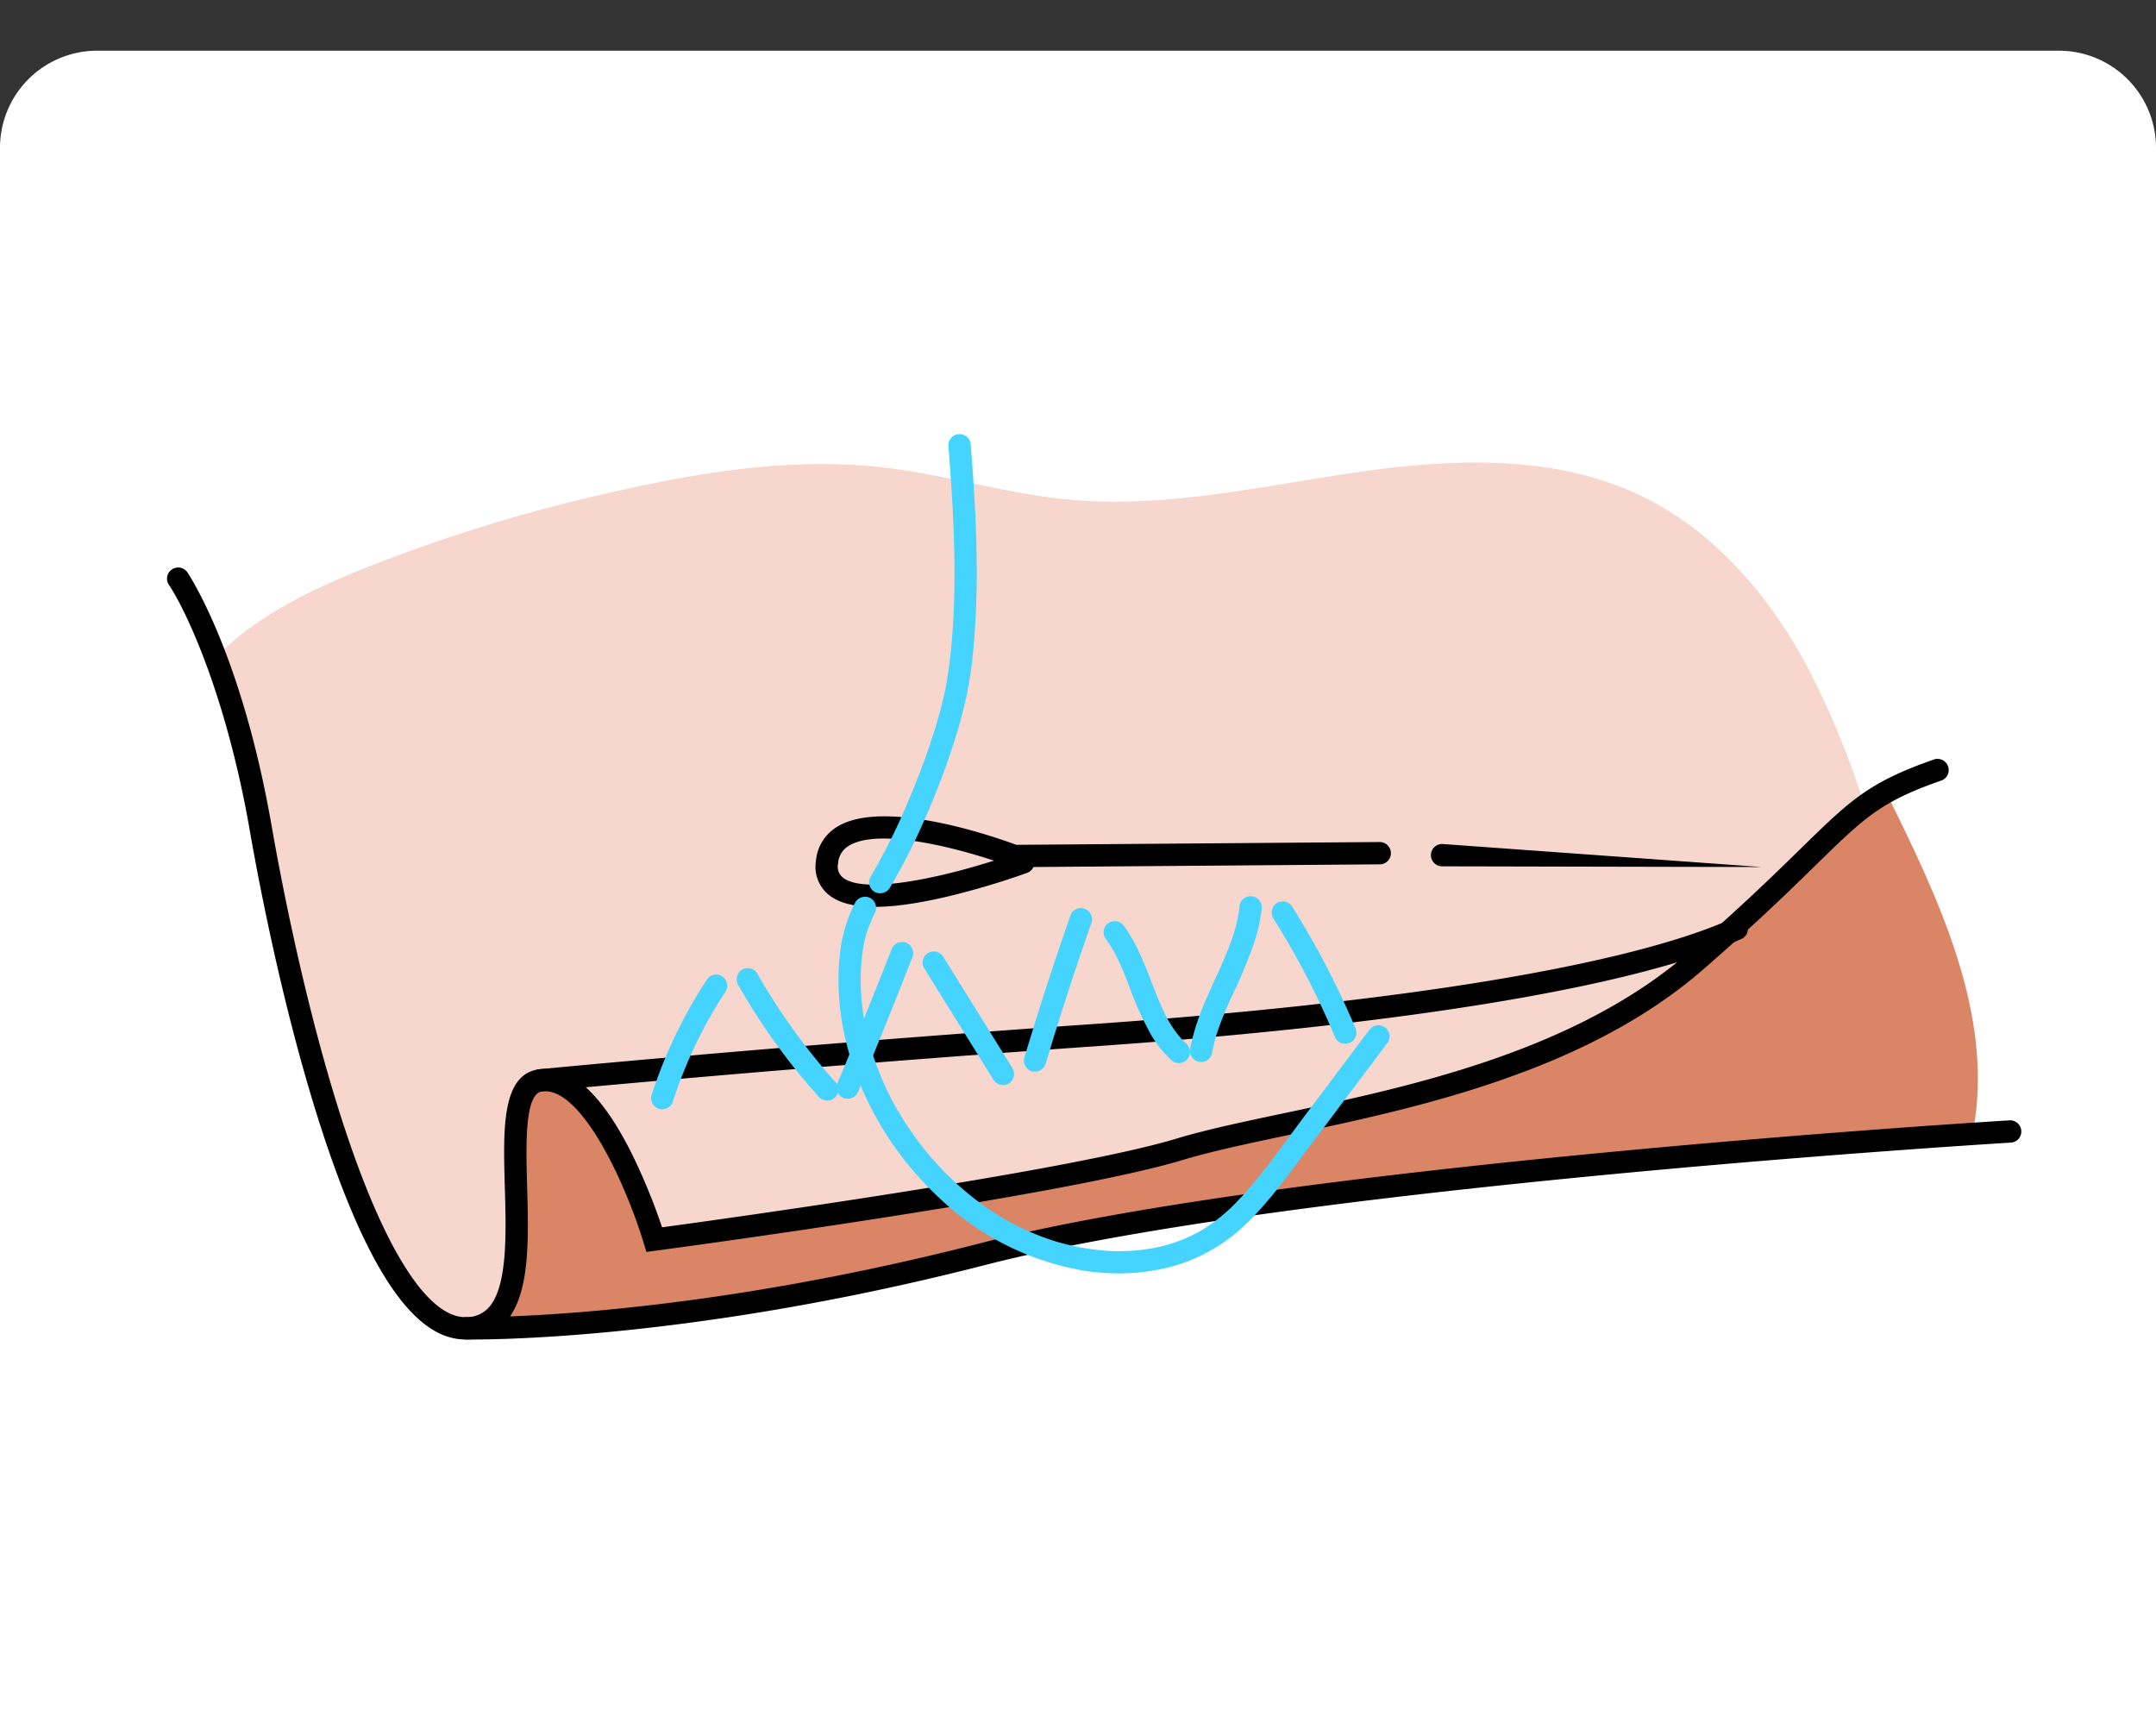 <svg xmlns="http://www.w3.org/2000/svg" width="444" height="353.444" viewBox="0 0 444 353.444">
  <rect x="0" y="0" width="444" height="353.444" fill="#333333" stroke="none"/>
  <g id="Grupo_1066307" data-name="Grupo 1066307" transform="translate(6228.5 9144.444)">
    <g id="Grupo_1066286" data-name="Grupo 1066286" transform="translate(-13.5 17)">
      <path id="Figura_20_Puntada_invisible" data-name="Figura 20_Puntada_invisible" d="M20,0H424a20,20,0,0,1,20,20V343a0,0,0,0,1,0,0H0a0,0,0,0,1,0,0V20A20,20,0,0,1,20,0Z" transform="translate(-6215 -9151)" fill="#fff"/>
      <g id="Grupo_1066221" data-name="Grupo 1066221">
        <path id="Trazado_777289" data-name="Trazado 777289" d="M322.3,152.627c-2.125-16.323-7.959-32.616-19.24-44.6C289.4,93.51,269.463,86.842,250.028,82.447s-39.563-7.166-57.409-16.027c-11.541-5.731-21.754-13.842-33.173-19.811C143.1,38.064,124.752,34.143,106.5,31.48a332.671,332.671,0,0,0-57.8-3.732c-10.737.317-22.181,1.652-31.715,6.135A193.02,193.02,0,0,1,13.09,69.932C6.168,105.166-3.27,174.378,15.606,181.3S35.74,136,48.324,139.143s10.067,39.01,10.067,39.01,81.794,19.505,107.591,21.393S239.6,215.9,279.237,201.433c25.95-9.474,34.912-14.9,43.832-17.345a173.874,173.874,0,0,0-.773-31.461" transform="translate(-6198.605 -9051.532) rotate(-21)" fill="#f7d6cd"/>
        <path id="Trazado_777290" data-name="Trazado 777290" d="M333.7,240.681a2.308,2.308,0,0,1-.806-.146l-66.8-25.049a2.337,2.337,0,0,1-1.64.656,157.823,157.823,0,0,1-17.17-1.338c-12.539-1.719-19.9-4.639-22.513-8.929a7.421,7.421,0,0,1-.091-7.529,9.089,9.089,0,0,1,6.6-5.078c11.149-2.134,29.792,13.727,33.156,16.688l70.07,26.277a2.3,2.3,0,0,1-.807,4.449M233.568,197.652a7.62,7.62,0,0,0-1.43.128,4.478,4.478,0,0,0-3.35,2.621,2.886,2.886,0,0,0-.094,3.086c2.9,4.762,18.327,7.162,30.268,7.855-6.488-5.316-18.26-13.689-25.395-13.689" transform="translate(-6327.814 -9088.689) rotate(-21)"/>
        <path id="Trazado_777291" data-name="Trazado 777291" d="M461.237,287.35l59.5,27.909-61.3-23.684a2.3,2.3,0,1,1,1.8-4.225" transform="translate(-6451.382 -9090.578) rotate(-21)"/>
        <path id="Trazado_777292" data-name="Trazado 777292" d="M330.779,361.735c.106-.168-.1-.461,0-.629,12.525-20.577,10.325-47.283,8.075-71.265-11.291,1.613-18.144,7.158-48.972,18.414-39.639,14.471-87.458,0-113.254-1.888S69.036,284.973,69.036,284.973s2.517-35.864-10.067-39.01-13.842,49.077-32.718,42.155c0,0,39.639,16.359,105.074,23.91,52.383,6.044,161.335,38.044,199.453,49.706" transform="translate(-6246.824 -9147.444) rotate(-21)" fill="#da8666"/>
        <path id="Trazado_777293" data-name="Trazado 777293" d="M335.5,404.907a2.3,2.3,0,0,1-.694-.108c-1.407-.446-141.477-44.693-205.943-52.13-65-7.5-105.289-23.9-105.688-24.068a2.3,2.3,0,0,1,1.752-4.247c.394.163,40.149,16.331,104.462,23.751,64.9,7.489,205.394,51.868,206.8,52.315a2.3,2.3,0,0,1-.693,4.487" transform="translate(-6258.513 -9184.044) rotate(-21)"/>
        <path id="Trazado_777294" data-name="Trazado 777294" d="M324.75,305.445c-25.026,0-70.025-9.581-127.8-27.267-60.922-18.649-108.941-31.939-109.418-32.071a2.3,2.3,0,1,1,1.223-4.429c.479.133,48.555,13.438,109.54,32.107C259.211,292.432,305.625,302,329,300.742a2.3,2.3,0,1,1,.249,4.587q-2.127.116-4.5.115" transform="translate(-6273.318 -9135.055) rotate(-21)"/>
        <path id="Trazado_777295" data-name="Trazado 777295" d="M236.611,196.54c-18.139,0-35.857-2.833-50.512-5.177-8.7-1.391-16.218-2.594-22.491-3.052C137.921,186.431,59,167.66,55.651,166.861l-1.894-.451.136-1.943c.917-13.124-.535-34.671-8.333-36.621-3.558-.89-7.075,9.1-9.895,17.129-3.7,10.529-7.52,21.418-14.555,24.737a10.673,10.673,0,0,1-8.5.217C3.152,166.462-.916,150.987.171,122.619,1.186,96.153,6.423,67.188,8.628,55.964c5.379-27.385,4.01-46.741,2.533-53.149a2.3,2.3,0,0,1,4.475-1.041c.184.79,4.436,19.762-2.5,55.075-2.184,11.119-7.372,39.8-8.374,65.946-.959,25.033,2.389,40.24,9.428,42.821a6.168,6.168,0,0,0,4.96-.059c5.3-2.5,8.954-12.915,12.18-22.1,3.967-11.3,7.713-21.975,15.344-20.064,6.258,1.565,10.121,9.2,11.481,22.683a123.437,123.437,0,0,1,.424,16.761c12.33,2.905,82.2,19.2,105.364,20.9,6.469.474,14.074,1.69,22.881,3.1,25.376,4.058,60.128,9.616,89.418-1.078,13.579-4.957,22.6-8.85,29.179-11.692,13.063-5.64,17.947-7.749,32.08-7.322a2.3,2.3,0,1,1-.139,4.592c-13.1-.4-17.394,1.454-30.12,6.948-6.635,2.864-15.722,6.787-29.424,11.79-13.186,4.814-27.32,6.475-41.206,6.475" transform="translate(-6191.697 -9039.696) rotate(-21)"/>
        <path id="Trazado_777296" data-name="Trazado 777296" d="M222.338,224.19a29.773,29.773,0,0,0-5.932,7.4A49.7,49.7,0,0,0,213,239.2a55.14,55.14,0,0,0-2.98,15.847A67.022,67.022,0,0,0,216.791,287a56.845,56.845,0,0,0,22.28,24.617,44.263,44.263,0,0,0,16.911,5.764,35.161,35.161,0,0,0,17.661-2.563c6.29-2.609,11.971-6.421,17.72-10.023l18.363-11.5,4.51-2.826a2.3,2.3,0,1,0-2.318-3.967l-18.04,11.3c-5.645,3.536-11.211,7.294-17.081,10.452q-2.108,1.134-4.3,2.1c-.423.185-.171.074-.078.035q-.314.132-.63.257-.527.21-1.059.405c-.78.286-1.57.549-2.368.781a31.926,31.926,0,0,1-4.238.936c-.124.018-.573.073-.078.013-.164.02-.328.04-.492.058q-.492.054-.985.093-1.033.081-2.069.1a33.8,33.8,0,0,1-4.128-.2c-.2-.021-.392-.045-.587-.068-.1-.012-.448-.071.025,0-.325-.051-.651-.1-.975-.152q-1.073-.183-2.133-.428a39.773,39.773,0,0,1-4.012-1.156q-.946-.326-1.875-.7l-.372-.15c-.619-.247.42.187-.191-.08-.369-.161-.737-.324-1.1-.493a47.881,47.881,0,0,1-7.186-4.14c-.557-.387-1.1-.79-1.646-1.194s.35.279-.18-.137l-.32-.252q-.477-.38-.945-.77-1.635-1.364-3.155-2.86-1.477-1.453-2.834-3.022-.59-.681-1.156-1.382c-.19-.234-.376-.471-.563-.707-.063-.079-.262-.346.026.035-.128-.169-.257-.337-.383-.506a59.482,59.482,0,0,1-4.156-6.372q-.961-1.7-1.814-3.453-.409-.839-.793-1.69-.193-.426-.379-.855c-.062-.143-.124-.287-.185-.43s-.049-.115.05.117q-.072-.173-.143-.347A66.236,66.236,0,0,1,215.2,266.6c-.048-.311-.093-.622-.137-.933-.089-.631.058.5-.017-.137-.015-.125-.031-.25-.046-.374q-.124-1.028-.215-2.061-.173-1.965-.221-3.94a58.354,58.354,0,0,1,.323-7.741q.051-.462.109-.923c.017-.134.079-.564,0-.034.022-.153.043-.306.066-.459q.142-.963.319-1.92.353-1.91.847-3.789t1.132-3.7q.3-.87.641-1.727c.113-.286.229-.57.346-.854-.192.467-.03.071.02-.045.086-.2.172-.394.26-.59q.8-1.769,1.739-3.466c.349-.626.717-1.24,1.116-1.836q.3-.452.625-.891c.085-.115.171-.231.258-.345-.263.345.184-.224.238-.289a30.794,30.794,0,0,1,2.976-3.109,2.315,2.315,0,0,0,0-3.248,2.348,2.348,0,0,0-3.248,0" transform="translate(-6326.874 -9105.027) rotate(-21)" fill="#45d3ff"/>
        <path id="Trazado_777297" data-name="Trazado 777297" d="M289.894,64.833c-1.963,6.64-4.011,13.258-6.338,19.781-1.162,3.257-2.392,6.489-3.716,9.684l-.229.55c-.3.721.167-.389-.138.33q-.233.547-.469,1.094-.521,1.2-1.06,2.4-1.08,2.388-2.24,4.737a80.833,80.833,0,0,1-4.026,7.351c-1.415,2.239-2.957,4.4-4.566,6.5l-.232.3c.325-.424-.068.086-.112.142q-.3.382-.6.761-.67.845-1.354,1.678-1.392,1.7-2.835,3.353-2.845,3.266-5.86,6.38a130,130,0,0,1-13.1,12.009,2.3,2.3,0,0,0,0,3.248,2.368,2.368,0,0,0,3.248,0,126.276,126.276,0,0,0,11.7-10.588,155.939,155.939,0,0,0,11.561-12.984A85.282,85.282,0,0,0,278.6,107.85a173.419,173.419,0,0,0,8.453-19.436c2.721-7.353,5.052-14.843,7.274-22.359a2.3,2.3,0,1,0-4.43-1.221" transform="translate(-6313.545 -9026.046) rotate(-21)" fill="#45d3ff"/>
        <path id="Trazado_777298" data-name="Trazado 777298" d="M389.66,288.561q.68,3.44,1.221,6.9.25,1.609.47,3.222-.04-.3.017.134c.021.165.043.331.064.5q.048.373.094.745.108.871.206,1.741.776,6.844.991,13.735a2.3,2.3,0,1,0,4.594,0,174.32,174.32,0,0,0-3.228-28.2,2.311,2.311,0,0,0-2.825-1.6,2.356,2.356,0,0,0-1.6,2.826" transform="translate(-6419.877 -9101.896) rotate(-21)" fill="#45d3ff"/>
        <path id="Trazado_777299" data-name="Trazado 777299" d="M343.006,306.495q.8-1.325,1.717-2.571c.083-.113.516-.681.224-.3.138-.178.279-.354.42-.53q.516-.641,1.054-1.262c1.337-1.547,2.766-3.011,4.216-4.452a112.412,112.412,0,0,0,8.532-8.913,34.738,34.738,0,0,0,4.042-6.079,2.3,2.3,0,0,0-3.967-2.319,28.653,28.653,0,0,1-1.536,2.67q-.391.6-.81,1.188-.224.312-.453.62l-.173.23c-.386.511.289-.357-.112.142-1.273,1.585-2.636,3.086-4.057,4.539-2.885,2.951-5.951,5.729-8.676,8.834a41.34,41.34,0,0,0-4.387,5.891,2.3,2.3,0,0,0,3.967,2.318" transform="translate(-6395.454 -9107.761) rotate(-21)" fill="#45d3ff"/>
        <path id="Trazado_777300" data-name="Trazado 777300" d="M323.461,271.535a26.665,26.665,0,0,1,.591,2.716c.035.211.065.423.1.635-.059-.4.011.1.028.24q.086.747.143,1.5c.144,1.875.167,3.756.175,5.636a66.343,66.343,0,0,0,.663,11.417,23.321,23.321,0,0,0,2.055,6.241,2.311,2.311,0,0,0,3.143.824,2.355,2.355,0,0,0,.824-3.143c-.094-.191-.185-.384-.276-.577-.184-.39.056.169-.1-.23q-.272-.684-.5-1.385a22.874,22.874,0,0,1-.641-2.538c-.08-.413-.139-.829-.212-1.243-.046-.27,0,.05.01.088-.014-.105-.027-.21-.039-.315-.03-.245-.057-.491-.081-.737-.091-.921-.148-1.845-.184-2.77-.144-3.683.036-7.374-.228-11.053a34.073,34.073,0,0,0-1.038-6.527,2.3,2.3,0,0,0-4.43,1.221" transform="translate(-6386.622 -9105.73) rotate(-21)" fill="#45d3ff"/>
        <path id="Trazado_777301" data-name="Trazado 777301" d="M294.82,259.542q-10.125,11.934-19.683,24.332a2.3,2.3,0,0,0,.824,3.142,2.369,2.369,0,0,0,3.143-.824q-.16.208.1-.123l.3-.392.607-.783q.608-.783,1.218-1.563,1.145-1.463,2.3-2.92,2.344-2.962,4.721-5.9,4.793-5.919,9.722-11.725a2.3,2.3,0,0,0-3.248-3.248" transform="translate(-6362.711 -9109.803) rotate(-21)" fill="#45d3ff"/>
        <path id="Trazado_777302" data-name="Trazado 777302" d="M260.494,282.273l-5.088-26.527a2.31,2.31,0,0,0-2.826-1.6,2.356,2.356,0,0,0-1.6,2.825l5.088,26.527a2.31,2.31,0,0,0,2.825,1.6,2.357,2.357,0,0,0,1.6-2.826" transform="translate(-6350.951 -9111.787) rotate(-21)" fill="#45d3ff"/>
        <path id="Trazado_777303" data-name="Trazado 777303" d="M221.273,246.778q-10.057,11.042-20.366,21.85a2.3,2.3,0,0,0,3.248,3.248q10.308-10.807,20.366-21.85a2.3,2.3,0,1,0-3.248-3.248" transform="translate(-6326.398 -9117.051) rotate(-21)" fill="#45d3ff"/>
        <path id="Trazado_777304" data-name="Trazado 777304" d="M190.081,262.2a131.625,131.625,0,0,1-7.142-27.068,2.3,2.3,0,0,0-2.826-1.6,2.368,2.368,0,0,0-1.6,2.826,131.707,131.707,0,0,0,7.142,27.068,2.351,2.351,0,0,0,2.826,1.6,2.323,2.323,0,0,0,1.6-2.826" transform="translate(-6314.221 -9115.078) rotate(-21)" fill="#45d3ff"/>
        <path id="Trazado_777305" data-name="Trazado 777305" d="M148.822,231.619a97.978,97.978,0,0,0-19.129,18,2.354,2.354,0,0,0,0,3.248,2.323,2.323,0,0,0,3.248,0,95.842,95.842,0,0,1,8.652-9.376q2.3-2.176,4.734-4.2.609-.5,1.227-1,.309-.247.619-.492c.084-.066.582-.455.48-.376s.4-.3.486-.37q.315-.239.632-.475.68-.506,1.368-1a2.35,2.35,0,0,0,.824-3.143,2.324,2.324,0,0,0-3.143-.824" transform="translate(-6291.251 -9122.764) rotate(-21)" fill="#45d3ff"/>
      </g>
    </g>
  </g>
</svg>

